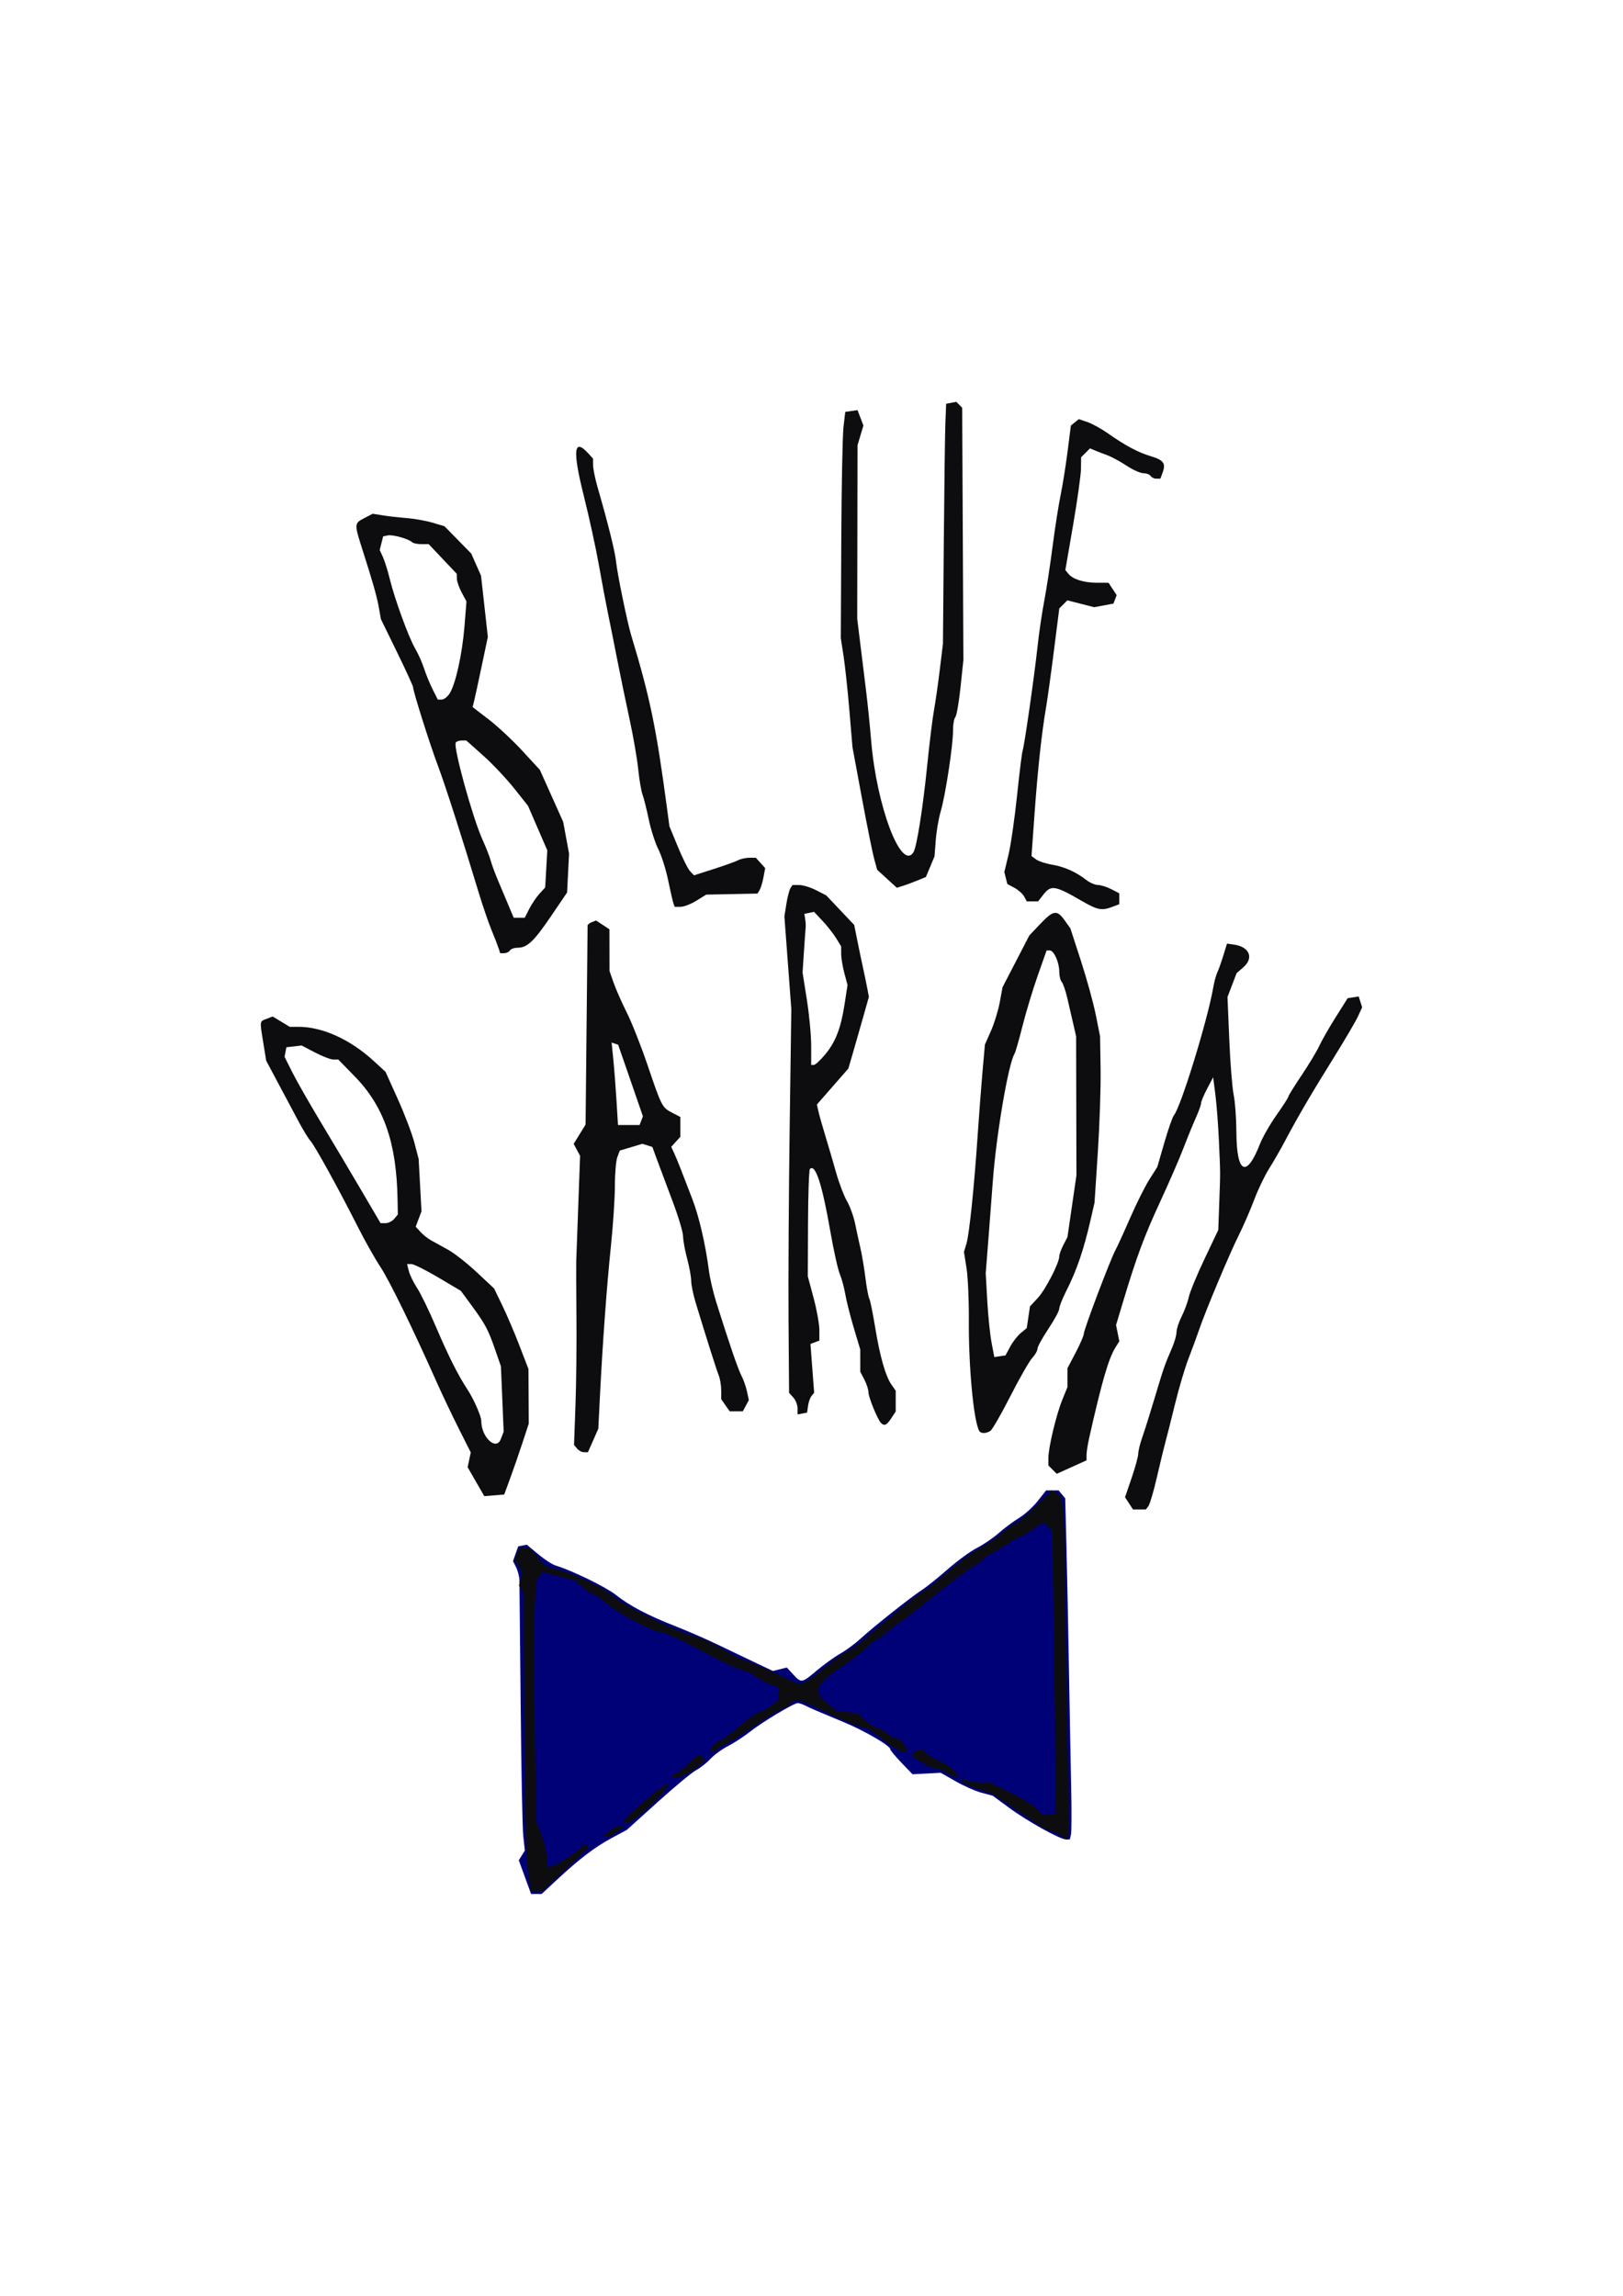 <?xml version="1.0" encoding="UTF-8" standalone="no"?>
<!-- Created with Inkscape (http://www.inkscape.org/) -->

<svg
   xmlns:dc="http://purl.org/dc/elements/1.1/"
   xmlns:cc="http://creativecommons.org/ns#"
   xmlns:rdf="http://www.w3.org/1999/02/22-rdf-syntax-ns#"
   xmlns:svg="http://www.w3.org/2000/svg"
   xmlns="http://www.w3.org/2000/svg"
   xmlns:sodipodi="http://sodipodi.sourceforge.net/DTD/sodipodi-0.dtd"
   xmlns:inkscape="http://www.inkscape.org/namespaces/inkscape"
   width="210mm"
   height="297mm"
   viewBox="0 0 744.094 1052.362"
   id="svg2"
   version="1.1"
   inkscape:version="0.91 r13725"
   sodipodi:docname="blue_baron.svg">
  <defs
     id="defs4">
    <inkscape:path-effect
       effect="powerstroke"
       id="path-effect4269"
       is_visible="true"
       offset_points=""
       sort_points="true"
       interpolator_type=""
       interpolator_beta="0.2"
       start_linecap_type="round"
       linejoin_type="round"
       miter_limit="4"
       end_linecap_type="round" />
    <inkscape:path-effect
       effect="vonkoch"
       id="path-effect4267"
       is_visible="true"
       ref_path="m -218.842,307.563 507.067,0"
       generator="m -218.842,650.041 169.022,0 m 169.022,0 169.022,0"
       similar_only="false"
       nbgenerations="1"
       drawall="true"
       maxComplexity="1000" />
    <inkscape:path-effect
       effect="skeletal"
       id="path-effect4265"
       is_visible="true"
       pattern="M 0,0 1,0"
       copytype="single_stretched"
       prop_scale="1"
       scale_y_rel="false"
       spacing="0"
       normal_offset="0"
       tang_offset="0"
       prop_units="false"
       vertical_pattern="false"
       fuse_tolerance="0" />
    <inkscape:path-effect
       effect="rough_hatches"
       id="path-effect4263"
       is_visible="true"
       direction="34.691,302.563 , 126.767,0"
       dist_rdm="75;62537180"
       growth="0"
       do_bend="true"
       bender="34.691,307.563 , 5,0"
       bottom_edge_variation="68.496;1"
       top_edge_variation="68.496;1"
       bottom_tgt_variation="0;1"
       top_tgt_variation="0;1"
       scale_bf="1"
       scale_bb="1"
       scale_tf="1"
       scale_tb="1"
       top_smth_variation="0;1"
       bottom_smth_variation="0;1"
       fat_output="true"
       stroke_width_top="1"
       stroke_width_bottom="1"
       front_thickness="1"
       back_thickness="0.25" />
  </defs>
  <sodipodi:namedview
     id="base"
     pagecolor="#ffffff"
     bordercolor="#666666"
     borderopacity="1.0"
     inkscape:pageopacity="0.0"
     inkscape:pageshadow="2"
     inkscape:zoom="0.7"
     inkscape:cx="184.44597"
     inkscape:cy="521.02612"
     inkscape:document-units="px"
     inkscape:current-layer="layer1"
     showgrid="false"
     inkscape:window-width="1920"
     inkscape:window-height="1021"
     inkscape:window-x="0"
     inkscape:window-y="33"
     inkscape:window-maximized="1" />
  <g
     inkscape:label="Layer 1"
     inkscape:groupmode="layer"
     id="layer1">
    <path
       inkscape:connector-curvature="0"
       id="path4227"
       d="m 240.668,860.437 -2.821,-7.736 1.393,-2.23 1.393,-2.23 -0.718,-6.444 c -0.395,-3.544 -0.939,-30.7 -1.209,-60.346 -0.271,-29.646 -0.525,-55.308 -0.566,-57.027 -0.041,-1.719 -0.72,-4.406 -1.51,-5.971 l -1.435,-2.846 1.193,-3.391 1.193,-3.391 1.976,-0.381 1.976,-0.381 5.213,4.356 c 2.867,2.396 6.466,4.733 7.998,5.194 7.468,2.249 23.022,9.835 27.622,13.473 6.415,5.072 14.723,9.426 27.662,14.495 5.5,2.155 14.5,6.095 20,8.757 5.5,2.661 13.226,6.364 17.17,8.228 l 7.17,3.389 3.173,-0.796 3.173,-0.796 2.925,3.156 c 3.776,4.074 3.917,4.051 10.868,-1.811 3.24,-2.732 8.057,-6.198 10.705,-7.703 2.648,-1.505 6.784,-4.548 9.19,-6.762 5.859,-5.391 23.451,-19.356 28.125,-22.326 2.062,-1.311 7.406,-5.594 11.875,-9.518 4.469,-3.924 10.541,-8.36 13.494,-9.858 2.953,-1.498 7.453,-4.566 10,-6.818 2.547,-2.252 6.719,-5.354 9.271,-6.893 2.552,-1.54 6.396,-5.017 8.543,-7.727 l 3.903,-4.927 2.867,0 2.867,0 1.513,1.823 1.513,1.823 0.569,22.24 c 0.313,12.232 0.834,37.709 1.157,56.615 0.323,18.906 0.778,43.094 1.011,53.75 0.233,10.656 0.188,20.359 -0.101,21.562 l -0.525,2.188 -1.759,0 c -2.696,0 -17.815,-8.415 -26.151,-14.556 l -7.454,-5.491 -5.046,-1.339 c -2.775,-0.736 -8.14,-3.102 -11.921,-5.257 l -6.875,-3.918 -6.453,0.346 -6.453,0.346 -5.11,-5.318 c -2.81,-2.925 -5.11,-5.708 -5.11,-6.185 0,-1.589 -11.754,-8.43 -21.25,-12.368 -12.736,-5.281 -15.268,-6.371 -17.796,-7.656 -1.194,-0.607 -2.7,-1.104 -3.348,-1.104 -1.81,0 -16.376,8.731 -21.982,13.176 -2.75,2.181 -7.25,5.116 -10,6.523 -2.75,1.407 -6.406,4.072 -8.125,5.923 -1.719,1.851 -4.641,4.154 -6.493,5.118 -1.853,0.964 -9.761,7.52 -17.575,14.569 l -14.207,12.816 -6.8,3.653 c -7.786,4.182 -15,9.667 -25.145,19.115 l -7.095,6.608 -2.425,0 -2.425,0 z"
       style="fill:#010177;fill-opacity:1"
       sodipodi:nodetypes="ccccsscscccccscsssscccsssssssssscccccsssscsscsscccsssssssssscsscccc" />
    <path
       inkscape:connector-curvature="0"
       id="path4225"
       d="m 242.542,861.611 c -1.47,-8.384 -1.91,-24.1 -2.23,-79.688 l -0.298,-51.875 -1.048,-1.634 -1.048,-1.634 0.768,-3.059 0.768,-3.059 -1.779,-2.807 -1.779,-2.807 1.088,-2.812 1.088,-2.812 2.31,0 2.31,0 3.784,4.274 3.784,4.274 5.173,1.393 c 7.988,2.151 21.748,8.643 25.219,11.898 5.117,4.799 28.925,16.512 39.032,19.202 2.561,0.682 7.978,3.257 12.039,5.724 4.06,2.466 7.953,4.484 8.651,4.484 1.137,0 17.575,7.198 23.074,10.103 3.706,1.958 5.058,1.366 14.504,-6.355 5.046,-4.124 9.766,-7.498 10.49,-7.498 0.724,0 4.422,-2.672 8.217,-5.938 15.726,-13.531 25.657,-21.562 26.661,-21.562 0.587,0 5.456,-3.868 10.821,-8.595 5.365,-4.727 12.259,-9.864 15.32,-11.415 3.062,-1.551 7.678,-4.715 10.258,-7.03 2.58,-2.315 5.28,-4.21 5.999,-4.21 0.719,0 4.679,-3.382 8.8,-7.515 l 7.492,-7.515 2.279,1.22 2.279,1.22 0.743,5.983 c 0.409,3.291 0.807,14.983 0.885,25.983 0.161,22.641 0.947,72.37 1.63,103.125 0.252,11.344 0.207,21.077 -0.099,21.63 l -0.557,1.005 -2.965,-1.943 c -1.631,-1.069 -3.57,-1.943 -4.31,-1.943 -0.74,0 -2.869,-1.023 -4.731,-2.274 -1.863,-1.251 -7.606,-5.106 -12.762,-8.568 l -9.375,-6.294 -6.548,-2.153 c -3.601,-1.184 -6.92,-2.754 -7.374,-3.489 l -0.826,-1.337 3.624,0.984 c 1.993,0.541 4.985,0.903 6.649,0.804 l 3.025,-0.18 9.475,4.628 c 5.211,2.545 10.749,5.96 12.307,7.588 l 2.831,2.96 2.794,-0.397 2.794,-0.397 0.052,-15.625 c 0.029,-8.594 -0.278,-37.708 -0.681,-64.699 l -0.733,-49.074 -2.074,-2.074 -2.074,-2.074 -4.812,3.335 c -2.647,1.834 -5.263,3.335 -5.814,3.335 -0.551,0 -3.502,1.688 -6.558,3.75 -3.056,2.062 -5.906,3.75 -6.333,3.75 -0.427,0 -1.843,0.965 -3.147,2.145 -1.304,1.18 -4.264,3.289 -6.579,4.688 -2.315,1.398 -9.776,7.042 -16.581,12.542 -6.805,5.5 -13.681,10.844 -15.279,11.875 -1.598,1.031 -4.72,3.422 -6.936,5.312 -2.217,1.891 -4.421,3.438 -4.899,3.438 -0.478,0 -2.417,1.547 -4.31,3.438 -1.893,1.891 -5.928,5.094 -8.966,7.119 -14.167,9.441 -15.747,12.533 -9.173,17.951 l 4.477,3.69 5.038,0.676 5.038,0.676 3.366,3.225 c 1.852,1.774 4.091,3.225 4.976,3.225 0.885,0 3.04,1.125 4.788,2.5 1.748,1.375 3.926,2.5 4.841,2.5 1.468,0 4.25,3.629 4.25,5.543 0,2.152 -4.621,0.026 -10.691,-4.918 -3.798,-3.094 -7.763,-5.625 -8.81,-5.625 -1.842,0 -9.38,-3.189 -22.392,-9.473 -7.27,-3.511 -9.703,-3.747 -11.857,-1.152 -0.856,1.031 -2.233,1.875 -3.061,1.875 -0.828,0 -6.806,3.656 -13.284,8.125 -6.479,4.469 -12.298,8.125 -12.931,8.125 -0.633,3e-5 -2.184,0.934 -3.445,2.076 -1.261,1.142 -2.652,1.718 -3.089,1.28 -0.953,-0.953 1.867,-4.606 3.556,-4.606 0.654,0 4.836,-3.094 9.293,-6.875 4.457,-3.781 8.84,-6.875 9.739,-6.875 0.899,0 3.117,-1.166 4.929,-2.591 l 3.294,-2.591 0,-2.912 0,-2.912 -3.809,-1.328 c -2.095,-0.73 -5.264,-2.473 -7.044,-3.872 -1.779,-1.4 -4.206,-2.545 -5.393,-2.545 -1.187,0 -7.439,-2.81 -13.894,-6.244 -6.454,-3.434 -13.142,-6.87 -14.86,-7.635 -1.719,-0.765 -4.102,-1.892 -5.296,-2.506 -1.194,-0.614 -2.883,-1.115 -3.754,-1.115 -3.051,0 -19.297,-8.611 -24.591,-13.034 -2.94,-2.456 -5.811,-4.466 -6.381,-4.466 -0.57,0 -2.693,-1.394 -4.718,-3.098 l -3.682,-3.098 -7.351,-1.917 -7.351,-1.917 -1.377,1.876 -1.377,1.876 -0.799,10.393 c -0.439,5.716 -0.486,30.563 -0.105,55.214 l 0.694,44.821 2.418,6.363 c 1.33,3.5 2.419,8.191 2.419,10.426 l 6.3e-4,4.062 1.415,0 c 1.815,0 9.631,-4.663 13.268,-7.915 l 2.808,-2.511 0.866,0.866 0.866,0.866 -10.548,9.911 -10.548,9.911 -2.653,0.061 -2.653,0.061 -0.932,-5.312 z m 36.688,-22.229 c 1.623,-1.352 3.873,-2.44 5,-2.417 l 2.049,0.042 -2.951,2.458 c -1.623,1.352 -3.873,2.44 -5,2.417 l -2.049,-0.042 2.951,-2.458 z m 7.174,-5.271 c 0.845,-1.967 19.368,-17.486 20.053,-16.801 1.733,1.733 -15.858,18.364 -19.424,18.364 l -1.301,0 0.671,-1.562 z m 21.75,-19.688 c 0,-0.688 0.581,-1.25 1.292,-1.25 0.71,0 3.26,-1.969 5.667,-4.375 4.506,-4.506 6.125,-5.216 7.354,-3.226 l 0.71,1.149 -2.017,2.017 c -3.942,3.942 -13.006,7.904 -13.006,5.685 z m 125.551,-1.835 c -1.335,-1.009 -3.419,-1.853 -4.631,-1.875 -1.213,-0.022 -4.158,-1.305 -6.546,-2.852 l -4.341,-2.812 0.399,-1.25 c 0.22,-0.688 1.269,-1.419 2.332,-1.625 l 1.932,-0.375 1.845,1.845 c 1.014,1.014 3.755,2.652 6.089,3.64 2.335,0.987 5.316,2.998 6.626,4.468 l 2.381,2.673 -1.83,0 c -1.006,0 -2.922,-0.826 -4.256,-1.835 z m 83.917,-123.477 -1.839,-2.812 3.007,-8.75 c 1.654,-4.812 3.031,-9.856 3.06,-11.208 0.029,-1.352 0.861,-4.727 1.848,-7.5 0.987,-2.773 3.559,-10.948 5.715,-18.167 4.08,-13.661 4.565,-15.059 7.941,-22.855 1.127,-2.601 2.048,-5.858 2.048,-7.237 0,-1.379 1.056,-4.594 2.347,-7.145 1.291,-2.551 2.758,-6.536 3.259,-8.857 0.501,-2.32 3.752,-10.195 7.224,-17.5 l 6.312,-13.281 0.447,-12.5 c 0.536,-14.998 0.551,-12.169 -0.146,-28.125 -0.316,-7.219 -1.04,-16.781 -1.61,-21.25 l -1.037,-8.125 -2.773,5.263 c -1.525,2.894 -2.773,5.878 -2.773,6.631 0,0.753 -1.063,3.728 -2.362,6.612 -1.299,2.884 -3.87,9.181 -5.714,13.994 -1.844,4.812 -6.61,15.781 -10.592,24.375 -7.339,15.841 -10.898,25.403 -16.949,45.539 l -3.355,11.164 0.746,3.728 0.746,3.728 -1.646,2.608 c -3.256,5.159 -6.243,15.389 -12.172,41.688 -0.661,2.932 -1.202,6.44 -1.202,7.796 l 0,2.465 -4.688,2.128 c -2.578,1.17 -5.656,2.56 -6.839,3.088 l -2.152,0.96 -1.911,-1.911 -1.911,-1.911 -0.004,-3.348 c -0.005,-4.801 3.585,-19.844 6.373,-26.705 l 2.38,-5.857 0,-4.329 0,-4.329 3.75,-7.129 c 2.062,-3.921 3.75,-7.83 3.75,-8.688 0,-1.869 12.046,-33.738 14.434,-38.187 0.923,-1.719 4.007,-8.469 6.855,-15 2.848,-6.531 6.801,-14.432 8.786,-17.557 l 3.609,-5.682 3.232,-11.153 c 1.778,-6.134 3.759,-11.788 4.403,-12.565 3.2,-3.856 15.411,-43.521 18.012,-58.509 0.462,-2.663 1.29,-5.757 1.84,-6.875 0.55,-1.118 1.781,-4.565 2.736,-7.659 l 1.736,-5.625 3.116,0.429 c 7.168,0.986 9.331,6.113 4.392,10.407 l -3.099,2.695 -2.092,5.477 -2.092,5.477 0.827,19.632 c 0.455,10.798 1.36,22.164 2.011,25.257 0.652,3.094 1.209,10.782 1.239,17.085 0.09,18.949 4.619,21.221 10.791,5.415 1.208,-3.094 4.63,-9.071 7.605,-13.284 2.974,-4.212 5.408,-7.998 5.408,-8.413 0,-0.415 2.747,-4.844 6.103,-9.841 3.357,-4.998 7.001,-11.055 8.099,-13.462 1.097,-2.406 4.477,-8.312 7.511,-13.125 l 5.516,-8.75 2.528,-0.385 2.528,-0.385 0.787,2.481 0.787,2.481 -1.91,4.154 c -1.05,2.285 -5.939,10.623 -10.864,18.529 -10.392,16.683 -16.793,27.605 -22.343,38.125 -2.176,4.125 -5.574,10.046 -7.551,13.157 -1.976,3.112 -5.051,9.53 -6.833,14.263 -1.782,4.733 -4.954,12.031 -7.05,16.218 -4.257,8.505 -15.212,34.586 -18.16,43.237 -1.054,3.094 -3.248,9.058 -4.875,13.254 -1.627,4.196 -4.387,13.477 -6.134,20.625 -1.747,7.148 -3.72,14.965 -4.385,17.371 -0.665,2.406 -2.439,9.719 -3.942,16.25 -1.503,6.531 -3.27,12.578 -3.926,13.438 l -1.194,1.562 -2.943,0 -2.943,0 -1.839,-2.812 z m -299.408,-9.928 -3.821,-6.634 0.719,-3.389 0.719,-3.389 -5.527,-10.986 c -3.04,-6.042 -7.532,-15.486 -9.982,-20.986 -11.236,-25.223 -21.791,-46.832 -25.948,-53.125 -2.498,-3.781 -7.099,-11.938 -10.225,-18.125 -8.667,-17.155 -19.737,-37.266 -21.738,-39.493 -0.985,-1.096 -3.412,-5.033 -5.392,-8.75 -1.981,-3.717 -6.16,-11.559 -9.287,-17.427 l -5.686,-10.67 -1.311,-8.08 c -1.695,-10.45 -1.773,-9.866 1.483,-11.111 l 2.812,-1.076 3.898,2.366 3.898,2.366 4.033,0 c 10.97,0 23.762,5.802 34.448,15.625 l 5.44,5 5.641,12.5 c 3.103,6.875 6.523,15.875 7.6,20 l 1.959,7.5 0.649,11.99 0.649,11.99 -1.33,3.498 -1.33,3.498 2.144,2.369 c 1.179,1.303 3.371,3.052 4.872,3.888 1.5,0.835 5.033,2.787 7.851,4.336 2.818,1.549 8.713,6.176 13.101,10.281 l 7.979,7.464 3.791,7.844 c 2.085,4.314 5.63,12.626 7.878,18.469 l 4.087,10.625 0.067,12.5 0.067,12.5 -2.869,8.75 c -1.578,4.812 -4.109,12.125 -5.624,16.25 l -2.755,7.5 -4.568,0.384 -4.568,0.384 -3.821,-6.634 z m 11.351,-19.447 1.35,-3.438 -0.629,-15 -0.629,-15 -2.82,-8.125 c -3.08,-8.876 -4.431,-11.361 -11.104,-20.428 l -4.455,-6.053 -10.351,-6.135 c -5.693,-3.374 -11.238,-6.135 -12.323,-6.135 l -1.972,0 0.81,3.226 c 0.445,1.774 2.166,5.29 3.823,7.812 1.657,2.522 5.601,10.665 8.765,18.094 5.536,13.002 9.941,21.751 14.281,28.368 2.923,4.455 6.343,12.256 6.343,14.467 0,7.399 6.787,13.755 8.912,8.345 z m -48.818,-101.051 1.65,-1.988 -0.13,-7.074 c -0.477,-25.876 -6.265,-42.49 -19.557,-56.137 l -7.609,-7.812 -2.247,0 c -1.236,0 -5.014,-1.447 -8.396,-3.216 l -6.15,-3.216 -3.504,0.403 -3.504,0.403 -0.416,2.196 -0.416,2.196 3.602,7.179 c 1.981,3.948 7.838,14.21 13.017,22.804 5.178,8.594 13.46,22.516 18.404,30.938 l 8.989,15.312 2.309,0 c 1.27,0 3.052,-0.895 3.959,-1.988 z m 83.82,105.311 -1.392,-1.677 0.66,-18.01 c 0.363,-9.906 0.565,-28.135 0.448,-40.51 -0.117,-12.375 -0.161,-23.906 -0.099,-25.625 0.062,-1.719 0.486,-13.301 0.941,-25.739 l 0.828,-22.614 -1.471,-2.749 -1.471,-2.749 2.728,-4.414 2.728,-4.414 0.461,-45.223 c 0.254,-24.873 0.464,-45.585 0.468,-46.027 0.004,-0.442 0.88,-1.139 1.947,-1.548 l 1.94,-0.745 3.06,2.005 3.059,2.005 0.018,9.544 0.018,9.544 1.871,5.373 c 1.029,2.955 3.76,9.142 6.068,13.75 2.308,4.608 6.578,15.409 9.489,24.002 6.446,19.029 6.688,19.498 11.323,21.894 l 3.713,1.92 0,4.557 0,4.557 -2.08,2.298 -2.08,2.298 1.305,2.8 c 0.718,1.54 2.165,5.05 3.216,7.8 1.051,2.75 3.333,8.656 5.072,13.125 3.123,8.028 6.132,20.978 7.695,33.125 0.442,3.438 1.953,9.906 3.357,14.375 5.931,18.882 10.026,30.822 11.574,33.75 0.909,1.719 2.036,4.92 2.505,7.114 l 0.853,3.989 -1.377,2.573 -1.377,2.573 -3.01,0 -3.01,0 -1.946,-2.778 -1.946,-2.778 0,-4.038 c 0,-2.221 -0.517,-5.33 -1.148,-6.909 -1.067,-2.668 -5.789,-17.557 -10.569,-33.327 -1.118,-3.688 -2.04,-8.188 -2.048,-10 -0.008,-1.812 -0.845,-6.388 -1.86,-10.169 -1.015,-3.781 -1.852,-8.395 -1.86,-10.253 -0.009,-1.858 -2.208,-9.17 -4.889,-16.25 -2.681,-7.08 -5.845,-15.528 -7.032,-18.775 l -2.157,-5.903 -2.288,-0.726 -2.288,-0.726 -5.175,1.55 -5.175,1.55 -1.13,2.973 c -0.622,1.635 -1.131,7.577 -1.133,13.204 -0.001,5.627 -0.823,18.106 -1.827,27.731 -1.893,18.165 -3.826,44.66 -5.055,69.304 l -0.713,14.304 -2.381,5.383 -2.381,5.383 -1.792,0 c -0.986,0 -2.419,-0.755 -3.184,-1.677 z m 29.426,-150.308 0.762,-1.985 -1.358,-3.952 c -0.747,-2.174 -3.302,-9.559 -5.677,-16.411 l -4.319,-12.459 -1.492,-0.497 -1.492,-0.497 0.789,7.956 c 0.434,4.376 1.089,12.878 1.457,18.894 l 0.668,10.938 4.951,0 4.951,0 0.762,-1.985 z m 154.997,142.298 c -2.593,-4.341 -4.959,-29.416 -4.806,-50.938 0.064,-8.938 -0.414,-19.614 -1.06,-23.725 l -1.175,-7.475 1.142,-3.775 c 1.304,-4.309 3.562,-26.2 5.159,-50.025 0.599,-8.938 1.589,-21.875 2.199,-28.75 l 1.109,-12.5 2.767,-6.25 c 1.522,-3.438 3.338,-9.344 4.036,-13.125 l 1.269,-6.875 6.145,-11.875 6.145,-11.875 5.036,-5.312 c 5.964,-6.292 7.653,-6.537 11.156,-1.618 l 2.631,3.695 4.841,14.901 c 2.662,8.196 5.724,19.33 6.805,24.743 l 1.964,9.841 0.241,15 c 0.132,8.25 -0.44,25.406 -1.271,38.125 l -1.512,23.125 -1.721,7.5 c -3.278,14.287 -6.41,23.451 -11.338,33.175 -1.705,3.364 -3.099,6.915 -3.099,7.891 0,0.976 -2.25,5.144 -5,9.262 -2.75,4.118 -5,8.224 -5,9.124 0,0.9 -1.083,2.798 -2.406,4.217 -1.323,1.419 -5.834,9.304 -10.024,17.522 -4.19,8.218 -8.311,15.381 -9.157,15.918 -1.963,1.247 -4.355,1.284 -5.075,0.078 z m 14.163,-38.723 c 1.186,-2.22 3.376,-5.032 4.866,-6.25 l 2.709,-2.214 0.747,-5 0.747,-5 3.514,-3.75 c 3.508,-3.744 9.88,-16.049 9.904,-19.125 0.006,-0.894 0.854,-3.253 1.884,-5.243 l 1.871,-3.619 2.059,-14.132 2.059,-14.132 -0.072,-31.875 -0.072,-31.875 -1.29,-5.625 c -0.71,-3.094 -1.943,-8.438 -2.74,-11.875 -0.797,-3.438 -1.953,-6.784 -2.568,-7.438 -0.615,-0.653 -1.118,-2.736 -1.118,-4.629 0,-4.327 -2.437,-9.809 -4.36,-9.809 l -1.458,0 -4.072,11.562 c -2.239,6.359 -5.372,16.724 -6.96,23.033 -1.589,6.309 -3.23,12.023 -3.647,12.698 -2.877,4.656 -8.479,37.642 -10.012,58.956 -0.371,5.156 -1.247,16.658 -1.948,25.559 l -1.273,16.184 0.71,12.566 c 0.39,6.911 1.276,15.552 1.969,19.202 l 1.259,6.636 2.568,-0.386 2.568,-0.386 2.156,-4.036 z m -59.228,35.017 c -1.574,-1.574 -5.773,-11.846 -5.773,-14.122 0,-1.209 -0.84,-3.809 -1.867,-5.779 l -1.867,-3.58 -0.007,-5.092 -0.007,-5.092 -2.964,-9.908 c -1.63,-5.449 -3.381,-12.382 -3.891,-15.405 -0.51,-3.024 -1.654,-7.242 -2.542,-9.375 -0.888,-2.133 -2.837,-10.909 -4.33,-19.502 -3.763,-21.649 -6.85,-31.089 -9.35,-28.589 -0.43,0.43 -0.825,11.679 -0.878,24.998 l -0.096,24.216 2.651,9.887 c 1.458,5.438 2.651,12.065 2.651,14.727 l 0,4.839 -2.039,0.783 -2.039,0.783 0.843,11.173 0.843,11.173 -1.184,1.443 c -0.651,0.794 -1.379,2.844 -1.616,4.555 l -0.432,3.112 -2.188,0.417 -2.188,0.417 0,-2.806 c 0,-1.543 -0.875,-3.773 -1.945,-4.955 l -1.946,-2.149 -0.242,-33.574 c -0.134,-18.466 0.099,-58.043 0.516,-87.949 l 0.759,-54.375 -1.588,-21.25 -1.588,-21.25 0.903,-5.671 c 0.497,-3.119 1.325,-6.353 1.84,-7.188 l 0.937,-1.517 3.101,0 c 1.706,0 5.192,1.067 7.747,2.37 l 4.646,2.37 6.415,6.782 6.415,6.782 1.489,7.41 c 0.819,4.075 1.985,9.66 2.591,12.41 0.606,2.75 1.451,6.83 1.876,9.066 l 0.773,4.066 -2.729,9.684 c -1.501,5.326 -3.619,12.724 -4.707,16.44 l -1.978,6.756 -7.211,8.244 -7.211,8.244 0.7,3.125 c 0.385,1.719 1.816,6.781 3.18,11.25 1.364,4.469 3.59,12.062 4.946,16.875 1.356,4.812 3.587,10.662 4.956,12.999 1.37,2.337 3.079,7.118 3.798,10.625 0.72,3.507 1.83,8.626 2.468,11.376 0.638,2.75 1.634,8.734 2.214,13.298 0.58,4.564 1.375,8.817 1.768,9.452 0.392,0.635 1.584,6.463 2.649,12.952 2.229,13.585 4.778,22.548 7.531,26.479 l 1.926,2.75 0,4.766 0,4.766 -2.019,3.081 c -2.096,3.199 -3.189,3.707 -4.708,2.187 z M 378.201,483.483 c 4.868,-5.798 7.321,-12.132 9.037,-23.329 l 1.324,-8.644 -1.454,-5.436 c -0.8,-2.99 -1.456,-6.975 -1.459,-8.856 l -0.005,-3.42 -2.304,-3.75 c -1.267,-2.062 -4.063,-5.622 -6.213,-7.91 l -3.909,-4.16 -2.22,0.458 -2.22,0.458 0.375,2.452 c 0.206,1.349 0.307,3.015 0.224,3.702 -0.083,0.688 -0.438,5.642 -0.789,11.01 l -0.638,9.76 1.976,12.478 c 1.087,6.863 1.977,16.393 1.977,21.178 l 0,8.7 1.179,0 c 0.649,0 2.951,-2.111 5.117,-4.69 z M 228.621,434.736 c -0.388,-1.203 -1.864,-5 -3.28,-8.438 -1.416,-3.438 -4.107,-11.312 -5.979,-17.5 -7.766,-25.667 -15.378,-49.324 -18.703,-58.125 -3.583,-9.485 -11.255,-33.759 -11.255,-35.611 0,-0.553 -3.324,-7.814 -7.386,-16.135 l -7.386,-15.129 -0.878,-5 c -0.931,-5.3 -2.727,-11.654 -7.598,-26.879 -3.791,-11.848 -3.78,-12.029 0.862,-14.429 l 3.863,-1.998 4.574,0.741 c 2.516,0.407 7.452,0.966 10.97,1.24 3.518,0.275 8.861,1.23 11.875,2.123 l 5.48,1.623 6.134,6.262 6.134,6.262 2.246,5.078 2.246,5.078 1.56,14.029 1.56,14.029 -2.826,13.421 c -1.554,7.382 -3.126,14.614 -3.492,16.072 l -0.666,2.651 7.443,5.727 c 4.094,3.15 11.036,9.634 15.427,14.409 l 7.984,8.682 5.339,11.916 5.339,11.916 1.344,7.273 1.344,7.273 -0.45,8.906 -0.45,8.906 -7.371,10.852 c -7.883,11.606 -10.906,14.464 -15.301,14.464 -1.525,0 -3.121,0.562 -3.546,1.25 -0.425,0.688 -1.601,1.25 -2.613,1.25 l -1.84,0 -0.705,-2.188 z m 14.023,-18.125 c 1.129,-2.234 3.236,-5.356 4.682,-6.936 l 2.629,-2.873 0.481,-8.511 0.481,-8.511 -4.425,-10.212 -4.425,-10.212 -6.428,-8.078 c -3.535,-4.443 -9.9,-11.175 -14.143,-14.961 l -7.716,-6.883 -2.114,-0.006 c -1.163,-0.002 -2.384,0.431 -2.713,0.965 -1.228,1.988 7.655,34.275 12.203,44.354 1.626,3.603 3.332,7.957 3.792,9.676 0.46,1.719 1.902,5.656 3.206,8.75 1.303,3.094 3.493,8.297 4.865,11.562 l 2.496,5.938 2.538,0 2.538,0 2.053,-4.062 z m -36.497,-98.75 c 2.737,-4.277 5.789,-18.085 6.803,-30.776 l 0.91,-11.383 -2.175,-4.077 c -1.196,-2.242 -2.198,-5.095 -2.227,-6.339 l -0.052,-2.262 -6.431,-6.8 -6.431,-6.8 -3.36,0 c -1.848,0 -3.746,-0.386 -4.217,-0.857 -1.523,-1.523 -8.871,-3.605 -11.122,-3.151 l -2.187,0.441 -0.784,3.126 -0.784,3.126 1.466,3.219 c 0.807,1.77 2.241,6.369 3.187,10.22 2.31,9.402 8.682,26.805 11.665,31.861 1.329,2.252 3.129,6.298 4.001,8.992 0.872,2.694 2.646,7.008 3.942,9.586 l 2.356,4.688 1.821,0 c 1.001,0 2.631,-1.266 3.62,-2.812 z m 290.133,95.295 c -12.612,-7.313 -14.356,-7.616 -17.902,-3.108 l -2.458,3.125 -2.589,0 -2.589,0 -1.197,-2.237 c -0.658,-1.23 -2.662,-3.021 -4.453,-3.979 l -3.256,-1.742 -0.688,-2.742 -0.688,-2.742 1.916,-7.966 c 1.054,-4.381 2.815,-16.578 3.915,-27.104 1.1,-10.526 2.252,-19.807 2.56,-20.625 0.775,-2.055 5.358,-34.045 6.84,-47.738 0.67,-6.188 2.031,-15.469 3.025,-20.625 0.994,-5.156 2.72,-16.406 3.835,-25 1.115,-8.594 2.785,-19.281 3.71,-23.75 0.926,-4.469 2.364,-13.469 3.195,-20 l 1.512,-11.875 1.82,-1.462 1.82,-1.462 3.961,1.348 c 2.179,0.741 6.428,3.087 9.442,5.212 7.936,5.594 13.81,8.716 19.702,10.469 5.748,1.711 6.869,3.283 5.318,7.457 l -1.045,2.812 -1.842,0 c -1.013,0 -2.189,-0.562 -2.614,-1.25 -0.425,-0.688 -1.904,-1.25 -3.286,-1.25 -1.382,0 -4.865,-1.558 -7.739,-3.462 -2.874,-1.904 -6.913,-4.085 -8.975,-4.846 -2.062,-0.762 -4.662,-1.768 -5.776,-2.235 l -2.026,-0.851 -2.036,2.036 -2.036,2.036 -0.059,5.223 c -0.033,2.873 -1.658,14.504 -3.612,25.848 l -3.552,20.625 1.373,1.693 c 2.057,2.536 7.082,4.125 13.077,4.133 l 5.352,0.007 1.864,2.845 1.864,2.845 -0.74,1.928 -0.74,1.928 -4.421,0.829 -4.421,0.829 -6.142,-1.574 -6.142,-1.574 -1.851,1.851 -1.851,1.851 -2.454,19.329 c -1.35,10.631 -2.986,22.423 -3.638,26.204 -1.976,11.472 -3.801,28.364 -5.26,48.679 l -1.387,19.304 2.111,1.543 c 1.161,0.849 4.449,1.932 7.308,2.406 5.617,0.933 10.958,3.316 15.678,6.994 1.64,1.278 4.058,2.323 5.375,2.323 1.316,0 4.053,0.858 6.081,1.907 l 3.688,1.907 0,2.499 0,2.499 -3.206,1.219 c -4.772,1.814 -6.796,1.437 -13.669,-2.548 z m -187.52,0.955 c -0.312,-0.859 -1.414,-5.653 -2.449,-10.652 -1.035,-4.999 -3.056,-11.39 -4.49,-14.201 -1.434,-2.811 -3.408,-8.949 -4.386,-13.64 -0.978,-4.691 -2.267,-9.831 -2.864,-11.424 -0.597,-1.593 -1.486,-6.833 -1.976,-11.646 -0.49,-4.812 -2.297,-15.219 -4.015,-23.125 -1.718,-7.906 -4.222,-20 -5.563,-26.875 -1.341,-6.875 -3.253,-16.438 -4.249,-21.25 -0.996,-4.812 -2.902,-14.938 -4.237,-22.5 -1.335,-7.562 -4.459,-21.873 -6.944,-31.8 -5.202,-20.788 -4.525,-26.524 2.249,-19.039 l 2.069,2.286 0.015,3.027 c 0.009,1.665 0.909,6.12 2.002,9.902 4.893,16.924 8.083,29.761 8.542,34.375 0.544,5.465 5.132,27.756 6.947,33.75 8.575,28.329 11.434,42.111 16.33,78.721 l 1.166,8.721 3.87,9.404 c 2.128,5.172 4.664,10.233 5.635,11.246 l 1.765,1.842 9.051,-2.9 c 4.978,-1.595 10.028,-3.408 11.221,-4.03 1.194,-0.621 3.497,-1.13 5.119,-1.13 l 2.948,0 2.149,2.375 2.149,2.375 -0.801,4.269 c -0.44,2.348 -1.237,4.974 -1.769,5.836 l -0.968,1.567 -11.748,0.242 -11.748,0.242 -4.523,2.798 c -2.487,1.539 -5.739,2.798 -7.227,2.798 l -2.704,0 -0.567,-1.562 z m 97.899,-11.296 -4.496,-4.118 -1.369,-4.949 c -0.753,-2.722 -3.3,-15.355 -5.661,-28.074 l -4.292,-23.125 -1.423,-16.875 c -0.783,-9.281 -1.987,-20.531 -2.677,-25 l -1.254,-8.125 0.213,-45 c 0.117,-24.75 0.577,-48.094 1.021,-51.875 l 0.808,-6.875 2.81,-0.399 2.81,-0.399 1.348,3.524 1.348,3.524 -1.349,4.529 -1.349,4.529 -0.07,39.75 -0.07,39.75 1.316,10.721 c 0.724,5.897 1.941,15.784 2.705,21.971 0.764,6.188 1.827,16.594 2.364,23.125 2.481,30.206 13.862,60.187 19.428,51.182 1.475,-2.387 4.303,-20.24 6.227,-39.307 1.04,-10.312 2.453,-21.844 3.139,-25.625 0.686,-3.781 1.896,-12.219 2.688,-18.75 l 1.441,-11.875 0.387,-46.25 c 0.213,-25.438 0.542,-50.179 0.732,-54.981 l 0.344,-8.731 2.32,-0.449 2.32,-0.449 1.358,1.358 1.358,1.358 0.274,57.821 0.274,57.821 -1.314,12.5 c -0.723,6.875 -1.798,13.034 -2.39,13.688 -0.592,0.653 -1.064,3.466 -1.049,6.25 0.035,6.609 -3.504,29.755 -5.647,36.938 -0.923,3.094 -1.939,9.001 -2.257,13.126 l -0.579,7.501 -1.977,4.731 -1.977,4.731 -4.107,1.68 c -2.259,0.924 -5.261,2.031 -6.67,2.46 l -2.563,0.78 -4.496,-4.118 z"
       style="fill:#0d0d10" />
  </g>
</svg>
